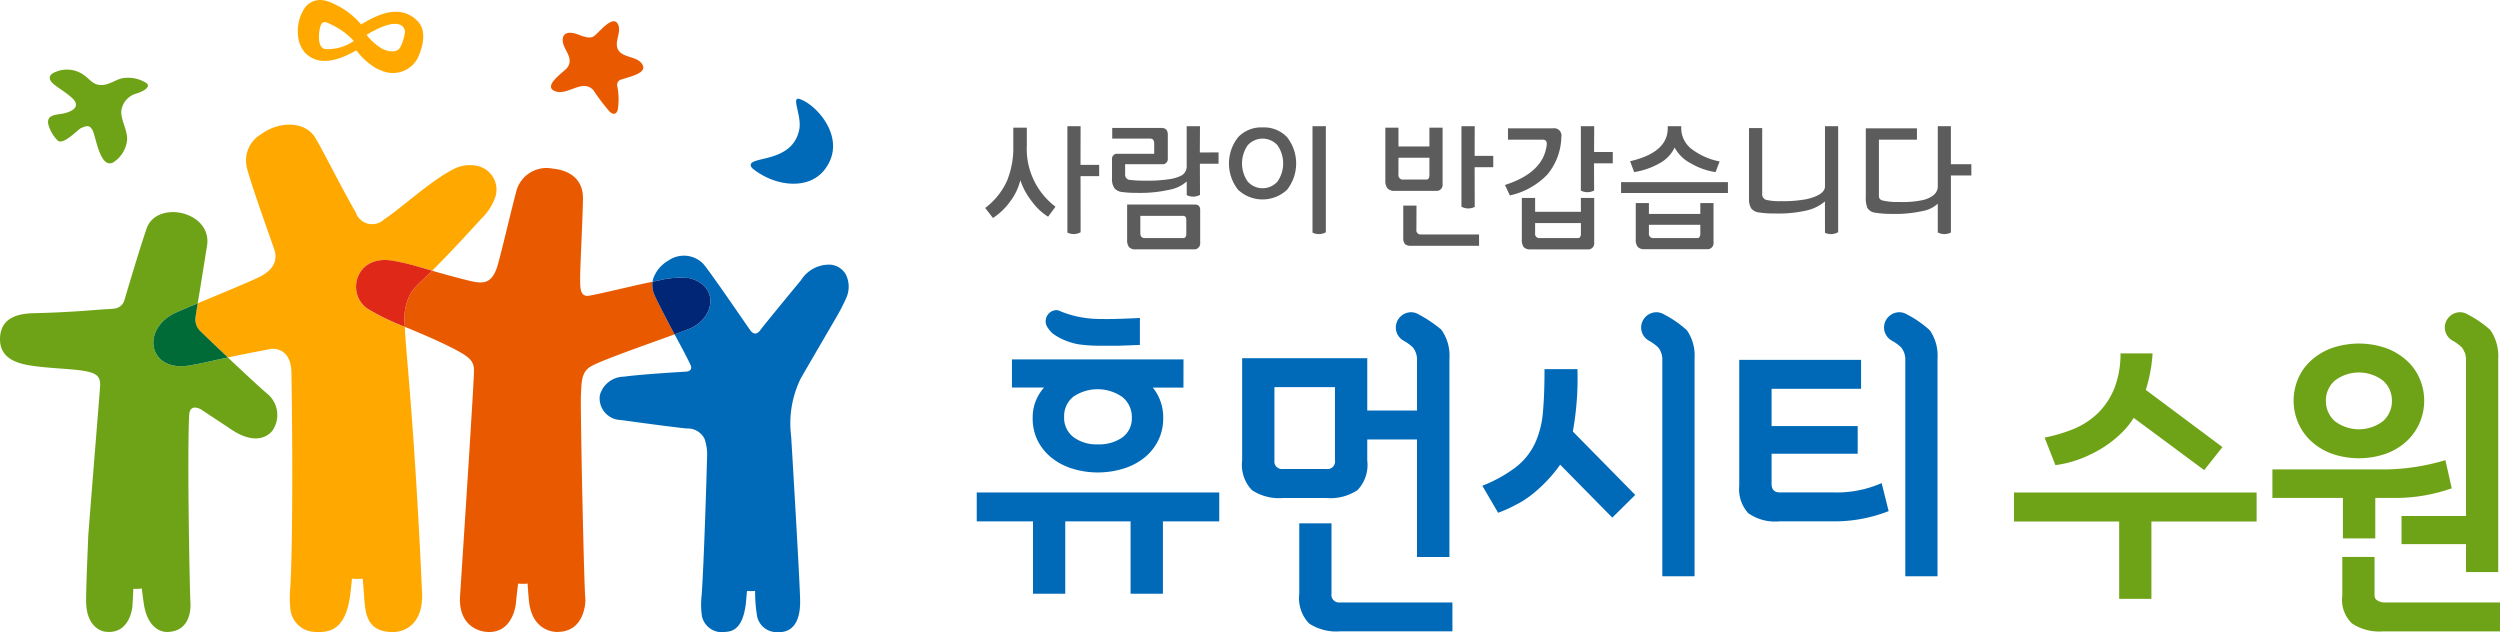 <svg xmlns="http://www.w3.org/2000/svg" width="224.883" height="56.875" viewBox="0 0 224.883 56.875">
  <defs>
    <style>
      .cls-1 {
        fill: #5d5c5c;
      }

      .cls-2 {
        fill: #006ab9;
      }

      .cls-3 {
        fill: #6fa317;
      }

      .cls-4 {
        fill: #0069b7;
      }

      .cls-5 {
        fill: #e95a00;
      }

      .cls-6 {
        fill: #ffa900;
      }

      .cls-7 {
        fill: #006b36;
      }

      .cls-8 {
        fill: #002675;
      }

      .cls-9 {
        fill: #df2818;
      }
    </style>
  </defs>
  <g id="그룹_6978" data-name="그룹 6978" transform="translate(-130.091 -674.8)">
    <g id="그룹_6975" data-name="그룹 6975" transform="translate(218.715 686.151)">
      <path id="패스_9479" data-name="패스 9479" class="cls-1" d="M306.6,698.669v-1.605h-1.217v1.6a7.881,7.881,0,0,1-.559,3.164,6.327,6.327,0,0,1-1.969,2.459l.7.9a5.777,5.777,0,0,0,1.515-1.443,5.219,5.219,0,0,0,.946-1.957,6.231,6.231,0,0,0,1.078,1.959,5.153,5.153,0,0,0,1.42,1.325l.665-.9A6.511,6.511,0,0,1,306.6,698.669Zm6.506,1.738h-1.677l.008-3.478H310.25V706.5a1.311,1.311,0,0,0,.563.133,1.3,1.3,0,0,0,.626-.164l-.007-5.048h1.677Z" transform="translate(-302.858 -696.929)"/>
      <path id="패스_9480" data-name="패스 9480" class="cls-1" d="M353.117,696.929V706.5a1.273,1.273,0,0,0,1.2-.029v-9.544Zm-4.489.11a2.87,2.87,0,0,0-2.2.876,3.816,3.816,0,0,0-.007,4.732,3.221,3.221,0,0,0,4.406,0,3.827,3.827,0,0,0,0-4.732A2.863,2.863,0,0,0,348.628,697.039Zm1.339,4.869a1.791,1.791,0,0,1-2.68,0,2.862,2.862,0,0,1,0-3.262,1.8,1.8,0,0,1,2.68,0,2.857,2.857,0,0,1,0,3.262Z" transform="translate(-323.677 -696.929)"/>
      <path id="패스_9481" data-name="패스 9481" class="cls-1" d="M443.633,706.517a1.3,1.3,0,0,0,.537.12,1.324,1.324,0,0,0,.649-.175v-9.533h-1.186v5.406c0,.516-.552.9-1.656,1.157a11.16,11.16,0,0,1-2.32.18,5.2,5.2,0,0,1-1.287-.109.516.516,0,0,1-.384-.564v-5.9H436.8v6.357a1.551,1.551,0,0,0,.195.861,1.038,1.038,0,0,0,.726.377,8.81,8.81,0,0,0,1.414.087,11.358,11.358,0,0,0,2.688-.236,3.906,3.906,0,0,0,1.806-.848Z" transform="translate(-368.094 -696.929)"/>
      <path id="패스_9482" data-name="패스 9482" class="cls-1" d="M464.929,700.348v-3.419H463.75v5.41q0,.836-1.219,1.207a8.55,8.55,0,0,1-2.266.2,5.59,5.59,0,0,1-1.518-.143.4.4,0,0,1-.292-.437v-5.025h3.42v-1.02h-4.6v6.151a2.478,2.478,0,0,0,.137,1,.945.945,0,0,0,.733.442,8.894,8.894,0,0,0,1.484.106,11.3,11.3,0,0,0,2.774-.263,2.716,2.716,0,0,0,1.346-.656v2.585a1.3,1.3,0,0,0,.6.151,1.286,1.286,0,0,0,.582-.145v-5.129h1.839v-1.016Z" transform="translate(-378.064 -696.929)"/>
      <path id="패스_9483" data-name="패스 9483" class="cls-1" d="M332.99,699.291l.012-2.362h-1.195v3.583a.94.94,0,0,1-.463.851,3.541,3.541,0,0,1-.977.316,12.865,12.865,0,0,1-2.354.147,9.579,9.579,0,0,1-1.26-.06.467.467,0,0,1-.483-.5v-.917h3.454a.471.471,0,0,0,.384-.524v-2.068c.022-.447-.173-.673-.58-.673H325.11v.959h3.4c.251,0,.375.149.375.45v.918h-3.414a.465.465,0,0,0-.381.522v1.69a1.436,1.436,0,0,0,.215.881,1.02,1.02,0,0,0,.7.346,8.693,8.693,0,0,0,1.26.075,11.8,11.8,0,0,0,3.02-.287,3.106,3.106,0,0,0,1.526-.74v1.233a1.328,1.328,0,0,0,.576.135,1.3,1.3,0,0,0,.619-.159l-.012-2.8h1.68v-1.018Zm-.44,4.686h-6.1v3.15a1.057,1.057,0,0,0,.177.69.817.817,0,0,0,.62.192h5.321a.551.551,0,0,0,.453-.619v-2.855C333.041,704.166,332.882,703.978,332.551,703.978Zm-.777,2.66s0,.357-.259.357h-3.459c-.28,0-.418-.146-.418-.439v-1.561h3.826c.209,0,.31.12.31.358Z" transform="translate(-313.685 -696.929)"/>
      <path id="패스_9484" data-name="패스 9484" class="cls-1" d="M378.17,702.129v-5.066h-1.186v1.692H374.2v-1.692h-1.18v4.742a1.1,1.1,0,0,0,.192.717.854.854,0,0,0,.677.225h3.83A.552.552,0,0,0,378.17,702.129Zm-1.186-.761s0,.362-.258.362H374.65a.4.4,0,0,1-.451-.463v-1.5h2.785Zm4.068-1.769.008-2.67h-1.193v7.243a1.273,1.273,0,0,0,1.193.017l-.008-3.573h1.675V699.6Zm-5.238,6.646.009-2.172h-1.192v2.883a.847.847,0,0,0,.148.568.724.724,0,0,0,.538.162h6.133v-1.02h-5.216A.371.371,0,0,1,375.813,706.245Z" transform="translate(-337.028 -696.929)"/>
      <path id="패스_9485" data-name="패스 9485" class="cls-1" d="M397.806,701.286a5.423,5.423,0,0,0,1.266-3.377.657.657,0,0,0-.746-.788h-4.054v1.02H397.4c.272,0,.39.158.357.475-.2,1.668-1.452,2.864-3.755,3.6l.44.942A6.637,6.637,0,0,0,397.806,701.286Zm3.026,3.345h-4.119v-1.249h-1.195v3.746a1.054,1.054,0,0,0,.179.69.822.822,0,0,0,.619.192h5.277a.556.556,0,0,0,.435-.617v-4.011h-1.2Zm0,2.007s0,.357-.259.357h-3.437a.381.381,0,0,1-.423-.438v-.911h4.119Zm1.185-7.386.011-2.322h-1.2v5.791a1.275,1.275,0,0,0,1.193-.006l-.008-2.443H403.7v-1.019Z" transform="translate(-347.249 -696.929)"/>
      <path id="패스_9486" data-name="패스 9486" class="cls-1" d="M417.81,700.27a3.136,3.136,0,0,0,1.367-1.419,3.458,3.458,0,0,0,1.5,1.443,6.047,6.047,0,0,0,2.182.765l.365-.96a6.035,6.035,0,0,1-2.518-1.116,2.364,2.364,0,0,1-.935-1.862v-.192h-1.215v.181q0,2.189-3.387,2.97l.368.979A6.773,6.773,0,0,0,417.81,700.27Zm-3.452,1.691v.979h9.613v-.979Zm7.128,2.86h-4.623v-.977H415.68v3.265a1.01,1.01,0,0,0,.182.685.829.829,0,0,0,.625.2h5.732a.557.557,0,0,0,.456-.62v-3.528h-1.189Zm0,1.816s0,.357-.26.357h-3.935a.383.383,0,0,1-.428-.438V705.8h4.623Z" transform="translate(-357.162 -696.929)"/>
    </g>
    <g id="그룹_6976" data-name="그룹 6976" transform="translate(217.952 702.695)">
      <path id="패스_9487" data-name="패스 9487" class="cls-2" d="M301.37,763.753h5.062v6.509h2.9v-6.509h5.876v6.509h2.909v-6.509h5.067v-2.6H301.37Z" transform="translate(-301.37 -744.749)"/>
      <path id="패스_9488" data-name="패스 9488" class="cls-2" d="M360.823,772.911v-6.339h-2.9v6.339a3.3,3.3,0,0,0,.883,2.669,4.446,4.446,0,0,0,2.764.709H371.7v-2.6H361.566A.68.68,0,0,1,360.823,772.911Z" transform="translate(-328.911 -747.391)"/>
      <path id="패스_9489" data-name="패스 9489" class="cls-3" d="M533.859,743.813a5.593,5.593,0,0,0,1.846,1.132,7.453,7.453,0,0,0,4.925,0,5.538,5.538,0,0,0,1.85-1.132,4.826,4.826,0,0,0,1.157-1.65,5.026,5.026,0,0,0,0-3.954,4.626,4.626,0,0,0-1.157-1.627,5.6,5.6,0,0,0-1.85-1.12,7.5,7.5,0,0,0-4.925,0,5.631,5.631,0,0,0-1.846,1.12,4.606,4.606,0,0,0-1.159,1.627,5.044,5.044,0,0,0,0,3.954A4.837,4.837,0,0,0,533.859,743.813ZM536,738.382a3.577,3.577,0,0,1,4.339,0,2.376,2.376,0,0,1,.8,1.806,2.408,2.408,0,0,1-.8,1.835,3.571,3.571,0,0,1-4.339,0,2.418,2.418,0,0,1-.8-1.835A2.382,2.382,0,0,1,536,738.382Z" transform="translate(-413.839 -732.037)"/>
      <path id="패스_9490" data-name="패스 9490" class="cls-3" d="M544.03,776.4c-.2-.117-.3-.21-.3-.586v-3.355h-2.9v3.484a2.936,2.936,0,0,0,.88,2.507,4.44,4.44,0,0,0,2.762.708h10.547v-2.6H544.623A1.24,1.24,0,0,1,544.03,776.4Z" transform="translate(-417.994 -750.257)"/>
      <path id="패스_9491" data-name="패스 9491" class="cls-3" d="M504.625,761.164h-21.36v2.609h9.459v6.958h2.9v-6.958h9.463v-2.609Z" transform="translate(-389.959 -744.757)"/>
      <path id="패스_9492" data-name="패스 9492" class="cls-2" d="M421.995,731.172a9.4,9.4,0,0,0-2.051-1.424,1.337,1.337,0,0,0-.678-.2,1.386,1.386,0,0,0-1.386,1.388,1.36,1.36,0,0,0,.691,1.166,4.046,4.046,0,0,1,.837.606,1.71,1.71,0,0,1,.377,1.143V753.3h2.9V733.7A3.97,3.97,0,0,0,421.995,731.172Z" transform="translate(-358.115 -729.357)"/>
      <path id="패스_9493" data-name="패스 9493" class="cls-2" d="M464.589,731.172a9.393,9.393,0,0,0-2.05-1.424,1.362,1.362,0,0,0-.682-.2,1.386,1.386,0,0,0-1.386,1.388,1.362,1.362,0,0,0,.7,1.166,4,4,0,0,1,.836.606,1.713,1.713,0,0,1,.377,1.143V753.3h2.9V733.7A3.983,3.983,0,0,0,464.589,731.172Z" transform="translate(-378.858 -729.357)"/>
      <path id="패스_9494" data-name="패스 9494" class="cls-3" d="M559.3,731.284c-.027-.034-.044-.079-.072-.112v-.007a9.571,9.571,0,0,0-2.051-1.418,1.347,1.347,0,0,0-.681-.2,1.384,1.384,0,0,0-1.382,1.388,1.356,1.356,0,0,0,.691,1.165,4.038,4.038,0,0,1,.837.607,1.512,1.512,0,0,1,.222.395c.015.044.049.072.065.115a2.08,2.08,0,0,1,.09.634V747.88h-5.8v2.531h5.8v1.5h0v1.012h2.9V733.7A4.122,4.122,0,0,0,559.3,731.284Z" transform="translate(-423.056 -729.357)"/>
      <path id="패스_9495" data-name="패스 9495" class="cls-2" d="M322.976,737.83H307.542v2.531h2.884l-.071.083a4.27,4.27,0,0,0-.695,1.182,4.054,4.054,0,0,0-.252,1.454,4.487,4.487,0,0,0,.486,2.128,4.709,4.709,0,0,0,1.307,1.539,5.665,5.665,0,0,0,1.874.936,7.737,7.737,0,0,0,2.193.314,7.883,7.883,0,0,0,2.2-.314,5.669,5.669,0,0,0,1.887-.937,4.623,4.623,0,0,0,1.3-1.538,4.419,4.419,0,0,0,.494-2.128,4.223,4.223,0,0,0-.871-2.636l-.065-.083h2.757Zm-5.5,7.016a3.641,3.641,0,0,1-2.207.623,3.449,3.449,0,0,1-2.2-.657,2.172,2.172,0,0,1-.832-1.792,2.242,2.242,0,0,1,.832-1.839,3.878,3.878,0,0,1,4.409.032,2.31,2.31,0,0,1,.848,1.865A2.1,2.1,0,0,1,317.475,744.846Z" transform="translate(-304.376 -733.393)"/>
      <path id="패스_9496" data-name="패스 9496" class="cls-2" d="M320,729.966q-.785.028-1.614.013a9.525,9.525,0,0,1-1.335-.091,9,9,0,0,1-2.245-.594.85.85,0,0,0-.41-.114,1.011,1.011,0,0,0-.941,1.068c0,.458.606,1.017.606,1.017a5.307,5.307,0,0,0,.759.468,6.176,6.176,0,0,0,.885.352,5.092,5.092,0,0,0,1.162.225,12.345,12.345,0,0,0,1.486.074h1.669c.523-.017,1.161-.04,1.91-.074v-2.421C321.165,729.922,320.519,729.955,320,729.966Z" transform="translate(-307.255 -729.18)"/>
      <path id="패스_9497" data-name="패스 9497" class="cls-2" d="M365.862,731.164a.884.884,0,0,0-.183-.171,11.79,11.79,0,0,0-1.88-1.245,1.354,1.354,0,0,0-.678-.2,1.386,1.386,0,0,0-1.387,1.388,1.361,1.361,0,0,0,.691,1.166,4.035,4.035,0,0,1,.837.606,1.721,1.721,0,0,1,.378,1.143v4.541h-4.473v-4.708H347.911v9.2a3.288,3.288,0,0,0,.881,2.667,4.4,4.4,0,0,0,2.761.71h3.968a4.406,4.406,0,0,0,2.765-.71,3.293,3.293,0,0,0,.88-2.667v-1.892h4.473v10.572h2.918V733.7A4,4,0,0,0,365.862,731.164Zm-9.6,11.713a.679.679,0,0,1-.742.776h-3.962a.68.68,0,0,1-.743-.776v-6.589h5.446Z" transform="translate(-324.037 -729.357)"/>
      <path id="패스_9498" data-name="패스 9498" class="cls-2" d="M398.172,745.141a27.049,27.049,0,0,0,.413-5.614h-2.962c0,1.5-.045,2.737-.135,3.786a8.428,8.428,0,0,1-.7,2.843,5.95,5.95,0,0,1-1.691,2.151,12.554,12.554,0,0,1-3.069,1.712l1.422,2.429a11.609,11.609,0,0,0,1.51-.672,8.449,8.449,0,0,0,1.571-1,12.93,12.93,0,0,0,2.5-2.651l4.688,4.76,2.067-2.041Z" transform="translate(-344.55 -734.219)"/>
      <path id="패스_9499" data-name="패스 9499" class="cls-3" d="M497.731,740.056a13.391,13.391,0,0,0,.611-3.279h-2.885a8.548,8.548,0,0,1-.546,3.121,6.642,6.642,0,0,1-1.5,2.263,6.959,6.959,0,0,1-2.189,1.418,14.432,14.432,0,0,1-2.593.769l.972,2.476a9.831,9.831,0,0,0,2.224-.556,11.729,11.729,0,0,0,2.182-1.1,9.915,9.915,0,0,0,1.779-1.479,6.926,6.926,0,0,0,.857-1.116l6.342,4.7,1.643-2.072Z" transform="translate(-392.572 -732.88)"/>
      <path id="패스_9500" data-name="패스 9500" class="cls-4" d="M447.892,748.994a10.067,10.067,0,0,1-4.347.838h-4.816c-.491,0-.738-.258-.738-.768v-2.709h7.746v-2.488h-7.746v-3.355h8.049v-2.6H435.081v11.333a3.2,3.2,0,0,0,.813,2.457,4.172,4.172,0,0,0,2.777.734h4.874a13.356,13.356,0,0,0,4.975-.92Z" transform="translate(-366.492 -733.433)"/>
      <path id="패스_9501" data-name="패스 9501" class="cls-3" d="M544.136,755.486a19.521,19.521,0,0,1-5.167.833H528.574v2.57h6.344v3.636h2.912v-3.636h1.325v-.005a15.262,15.262,0,0,0,5.551-.863Z" transform="translate(-412.026 -741.992)"/>
    </g>
    <g id="그룹_6977" data-name="그룹 6977" transform="translate(130.091 674.8)">
      <path id="패스_9502" data-name="패스 9502" class="cls-5" d="M233.06,683.763c1-.327,2.525-.64,1.738-1.526-.535-.6-1.89-.433-2.132-1.358-.171-.652.41-1.5.051-2.121-.486-.844-1.733.865-2.175,1.131s-1.109-.084-1.529-.217c-.587-.194-1.259-.194-1.246.569.017.868,1.059,1.546.414,2.456-.249.35-2.243,1.631-1.14,2.107,1.133.49,2.491-1.157,3.484-.078a18.648,18.648,0,0,0,1.453,1.923c.455.424.675.091.736-.15a5.92,5.92,0,0,0-.044-2.147A.491.491,0,0,1,233.06,683.763Z" transform="translate(-177.148 -676.615)"/>
      <path id="패스_9503" data-name="패스 9503" class="cls-2" d="M261.754,698.181c-.328-.968,3.749-.175,4.352-3.317.241-1.251-.8-3.014.061-2.714,1.605.561,4.369,3.723,2.144,6.433-1.364,1.661-4.118,1.464-6.12.027a3.455,3.455,0,0,1-.292-.226A.519.519,0,0,1,261.754,698.181Z" transform="translate(-194.206 -683.233)"/>
      <path id="패스_9504" data-name="패스 9504" class="cls-3" d="M147.069,688.909a3.194,3.194,0,0,1-.551.235,1.866,1.866,0,0,0-1.415,1.608c-.018.9.619,1.774.515,2.678a2.723,2.723,0,0,1-1.288,1.953c-1.14.493-1.5-2.3-1.8-2.905-.246-.49-.509-.457-1.07-.2-.232.107-1.546,1.518-2.054,1.127a3.2,3.2,0,0,1-.761-1.157c-.12-.294-.229-.7.035-.95.285-.272.917-.27,1.264-.354,1.026-.244,1.429-.741.743-1.379-.508-.469-1.057-.781-1.592-1.192-.578-.446-.6-.918.153-1.179a2.585,2.585,0,0,1,2.594.379c.352.251.655.657,1.086.77.839.217,1.452-.336,2.205-.55a3.071,3.071,0,0,1,2.035.31C147.766,688.374,147.463,688.691,147.069,688.909Z" transform="translate(-134.195 -680.744)"/>
      <path id="패스_9505" data-name="패스 9505" class="cls-3" d="M147.061,725.8c-3.653.557-4.291-3.306-1.175-4.752.316-.145,1.04-.457,1.989-.853.045-.274.087-.528.112-.67.243-1.447.67-4.181.712-4.4.61-3.2-4.533-4.3-5.429-1.633-.481,1.426-.979,3.036-2,6.459a1.048,1.048,0,0,1-.876.716c-.161.029-.491.044-.915.07-1,.06-3.007.271-6.4.349-1.809.043-2.98.676-2.987,2.333-.012,2.064,2.165,2.315,3.529,2.478,1.6.188,3.381.207,4.414.457.862.208,1.071.536,1.064,1.224,0,.229-1.092,13.555-1.078,13.734,0,.267-.184,4.007-.184,5.634,0,2.609,1.685,2.784,1.685,2.784,2.284.326,2.481-2.275,2.481-2.275s.039-.675.083-1.576a4.089,4.089,0,0,0,.76-.032c.06.451.127,1.046.2,1.494.445,2.581,2.123,2.418,2.123,2.418,2.3-.069,2.052-2.621,2.052-2.621-.062-1.08-.3-12.919-.116-16.872.054-1.148,1.077-.518,1.077-.518l2.552,1.685c1.967,1.393,3.247.959,3.842.244a2.474,2.474,0,0,0-.509-3.4c-.707-.609-2.18-1.98-3.476-3.207-.531.112-1.069.228-1.59.348C147.977,725.644,147.13,725.787,147.061,725.8Z" transform="translate(-130.091 -692.912)"/>
      <path id="패스_9506" data-name="패스 9506" class="cls-6" d="M182.132,708.9a20.272,20.272,0,0,1,2.027.463c.508.142.992.285,1.507.433,1.838-1.826,3.6-3.78,4.405-4.653a5.05,5.05,0,0,0,1.225-1.818,2.178,2.178,0,0,0-1.418-2.922,3.183,3.183,0,0,0-2.447.341c-1.971,1.034-4.7,3.546-6.077,4.432a1.563,1.563,0,0,1-2.558-.628c-1.358-2.361-3.3-6.266-3.75-6.886-.985-1.347-3.222-1.3-4.789-.123a2.709,2.709,0,0,0-1.285,2.824c.2,1.1,2.265,6.81,2.509,7.549.25.756.106,1.68-1.245,2.391-.628.33-2.842,1.253-4.773,2.054-.311.127-.605.254-.882.369-.08.479-.167,1.022-.177,1.14a1.464,1.464,0,0,0,.462,1.408c.053.058,1.159,1.121,2.432,2.324,2.044-.429,3.921-.777,3.921-.777s1.753-.219,1.793,2.117c.1,5.425.137,15.691-.106,19.429a9.465,9.465,0,0,0,0,1.7,2.286,2.286,0,0,0,2.273,2.22c1.059.042,2.615,0,3.082-3.071.088-.573.141-1.15.2-1.721a5.144,5.144,0,0,0,.966,0c.047.539.088,1.117.117,1.467a12.591,12.591,0,0,0,.149,1.433c.2.941.7,2,2.667,1.891,0,0,2.6-.056,2.4-3.627-.511-11.473-1.127-18.4-1.4-21.673-.059-.724-.1-1.28-.123-1.668-.008-.17-.013-.324-.019-.479a20.9,20.9,0,0,1-3.344-1.613C177.892,711.9,178.769,708.306,182.132,708.9Z" transform="translate(-146.799 -685.442)"/>
      <path id="패스_9507" data-name="패스 9507" class="cls-7" d="M161.262,730.533a1.464,1.464,0,0,1-.462-1.408c.01-.118.1-.661.177-1.14-.949.4-1.673.708-1.989.853-3.116,1.446-2.478,5.309,1.175,4.752.069-.012.916-.155,1.942-.385.521-.12,1.059-.236,1.59-.348C162.421,731.655,161.315,730.592,161.262,730.533Z" transform="translate(-143.193 -700.703)"/>
      <path id="패스_9508" data-name="패스 9508" class="cls-5" d="M223.585,715.832a2.325,2.325,0,0,1-.225-1.308c-1.969.4-4.035.944-5.684,1.253-.871.164-.814-.8-.827-1.491-.015-.835.284-6.455.251-7.441-.044-1.292-.889-2.319-2.74-2.5a2.808,2.808,0,0,0-3.244,2.007c-.5,1.882-1.213,4.978-1.654,6.576-.541,1.966-1.452,1.792-2.855,1.439-1.288-.325-2.227-.59-3.077-.837-.362.358-.726.711-1.084,1.052a5.408,5.408,0,0,0-.791.9,4.832,4.832,0,0,0-.566,3.1c.156.067.316.133.483.2,1.235.524,2.245.939,3.554,1.591,1.74.872,2.157,1.231,2.174,2.1.021.975-1.217,19.706-1.253,20.327-.186,3.127,2.379,3.221,2.379,3.221,2.36.2,2.633-2.474,2.633-2.474s.086-.851.21-1.87a4.267,4.267,0,0,0,.857,0c.031.511.066,1.019.117,1.527.282,2.927,2.533,2.82,2.533,2.82,2.589.016,2.548-2.883,2.548-2.883-.122-.861-.471-17.346-.4-18.479.058-.975-.006-1.988.864-2.505.907-.546,5-1.967,7.559-2.9a.331.331,0,0,0-.023-.042C224.654,717.959,223.951,716.621,223.585,715.832Z" transform="translate(-164.664 -689.181)"/>
      <path id="패스_9509" data-name="패스 9509" class="cls-2" d="M257.37,721.312a1.76,1.76,0,0,0-1.362-.86,2.966,2.966,0,0,0-2.64,1.371c-.347.422-3.4,4.121-3.66,4.491-.159.236-.506.573-.9.069-.1-.124-3.732-5.452-4.271-6.029a2.433,2.433,0,0,0-3.113-.274,3,3,0,0,0-1.366,1.624,1.979,1.979,0,0,0-.062.282c.048-.009.1-.021.149-.03.118-.027.241-.053.361-.074a8.147,8.147,0,0,1,2.777-.227c2.75.661,2.379,3.652-.07,4.6-.111.043-.237.09-.369.138-.225.088-.482.181-.749.279-.038.013-.077.027-.116.042.159.3.318.6.468.874.638,1.184.976,1.9.976,1.9s.269.538-.447.588c0,0-4.005.229-5.565.451a2.26,2.26,0,0,0-2.157,1.673,1.951,1.951,0,0,0,1.889,2.224c.265.033,4.581.639,5.949.763a1.679,1.679,0,0,1,1.585.943,4.321,4.321,0,0,1,.221,1.674c-.023,1.074-.272,9.445-.486,12.392a7.417,7.417,0,0,0,.027,1.884,1.838,1.838,0,0,0,2.1,1.406c.558-.034,1.514-.18,1.828-2.377.063-.432.067-.881.132-1.31a4.009,4.009,0,0,0,.724,0,13.14,13.14,0,0,0,.191,2.349,1.8,1.8,0,0,0,1.619,1.354c1.437.144,2.239-.756,2.239-2.732,0-1.543-.8-14.749-.8-14.749l-.055-.6a9.13,9.13,0,0,1,.919-4.752c.172-.311,3.161-5.437,3.161-5.437a16.975,16.975,0,0,0,.912-1.764A2.453,2.453,0,0,0,257.37,721.312Z" transform="translate(-181.297 -696.643)"/>
      <path id="패스_9510" data-name="패스 9510" class="cls-8" d="M247.344,728.248c.132-.048.258-.1.369-.138,2.448-.952,2.819-3.942.07-4.6a8.147,8.147,0,0,0-2.777.227c-.12.021-.243.048-.361.074-.052.009-.1.021-.149.03a2.325,2.325,0,0,0,.225,1.308c.367.789,1.07,2.127,1.734,3.38a.324.324,0,0,1,.023.042c.039-.015.078-.029.116-.042C246.862,728.429,247.119,728.336,247.344,728.248Z" transform="translate(-185.8 -698.496)"/>
      <path id="패스_9511" data-name="패스 9511" class="cls-9" d="M197.494,723.309a5.411,5.411,0,0,1,.791-.9c.358-.341.723-.695,1.084-1.052-.515-.149-1-.291-1.507-.433a20.288,20.288,0,0,0-2.027-.463c-3.363-.592-4.24,3-2.251,4.327a20.894,20.894,0,0,0,3.344,1.613A4.832,4.832,0,0,1,197.494,723.309Z" transform="translate(-160.502 -697.008)"/>
      <path id="패스_9512" data-name="패스 9512" class="cls-6" d="M193.159,676.766a2.728,2.728,0,0,0-1.124-.761c-1.418-.489-2.949.355-4.02.995a6.8,6.8,0,0,0-2.1-1.685l-.071-.032a5.515,5.515,0,0,0-.756-.342,2.4,2.4,0,0,0-.667-.137,1.7,1.7,0,0,0-1.463.695,3.726,3.726,0,0,0-.62,2.432,2.641,2.641,0,0,0,.618,1.591,2.325,2.325,0,0,0,.944.621c1.215.421,2.627-.213,3.688-.814a6.12,6.12,0,0,0,1.761,1.6,3.561,3.561,0,0,0,.518.226,2.524,2.524,0,0,0,3.21-1.069C193.095,680.058,194.2,677.924,193.159,676.766Zm-8.43,2.443a.689.689,0,0,1-.285-.194,1.253,1.253,0,0,1-.21-.7,3.3,3.3,0,0,1,.14-1.2c.123-.375.372-.371.635-.258.146.064.308.14.456.215l.1.051a6.345,6.345,0,0,1,1.795,1.364A4.123,4.123,0,0,1,184.729,679.209Zm6.822-.177c-.309.585-1.116.358-1.356.276a2.119,2.119,0,0,1-.319-.141,5.1,5.1,0,0,1-1.374-1.234c.98-.57,2.2-1.191,2.977-.922a.708.708,0,0,1,.45.885A4.412,4.412,0,0,1,191.552,679.032Z" transform="translate(-155.534 -674.8)"/>
    </g>
  </g>
</svg>
